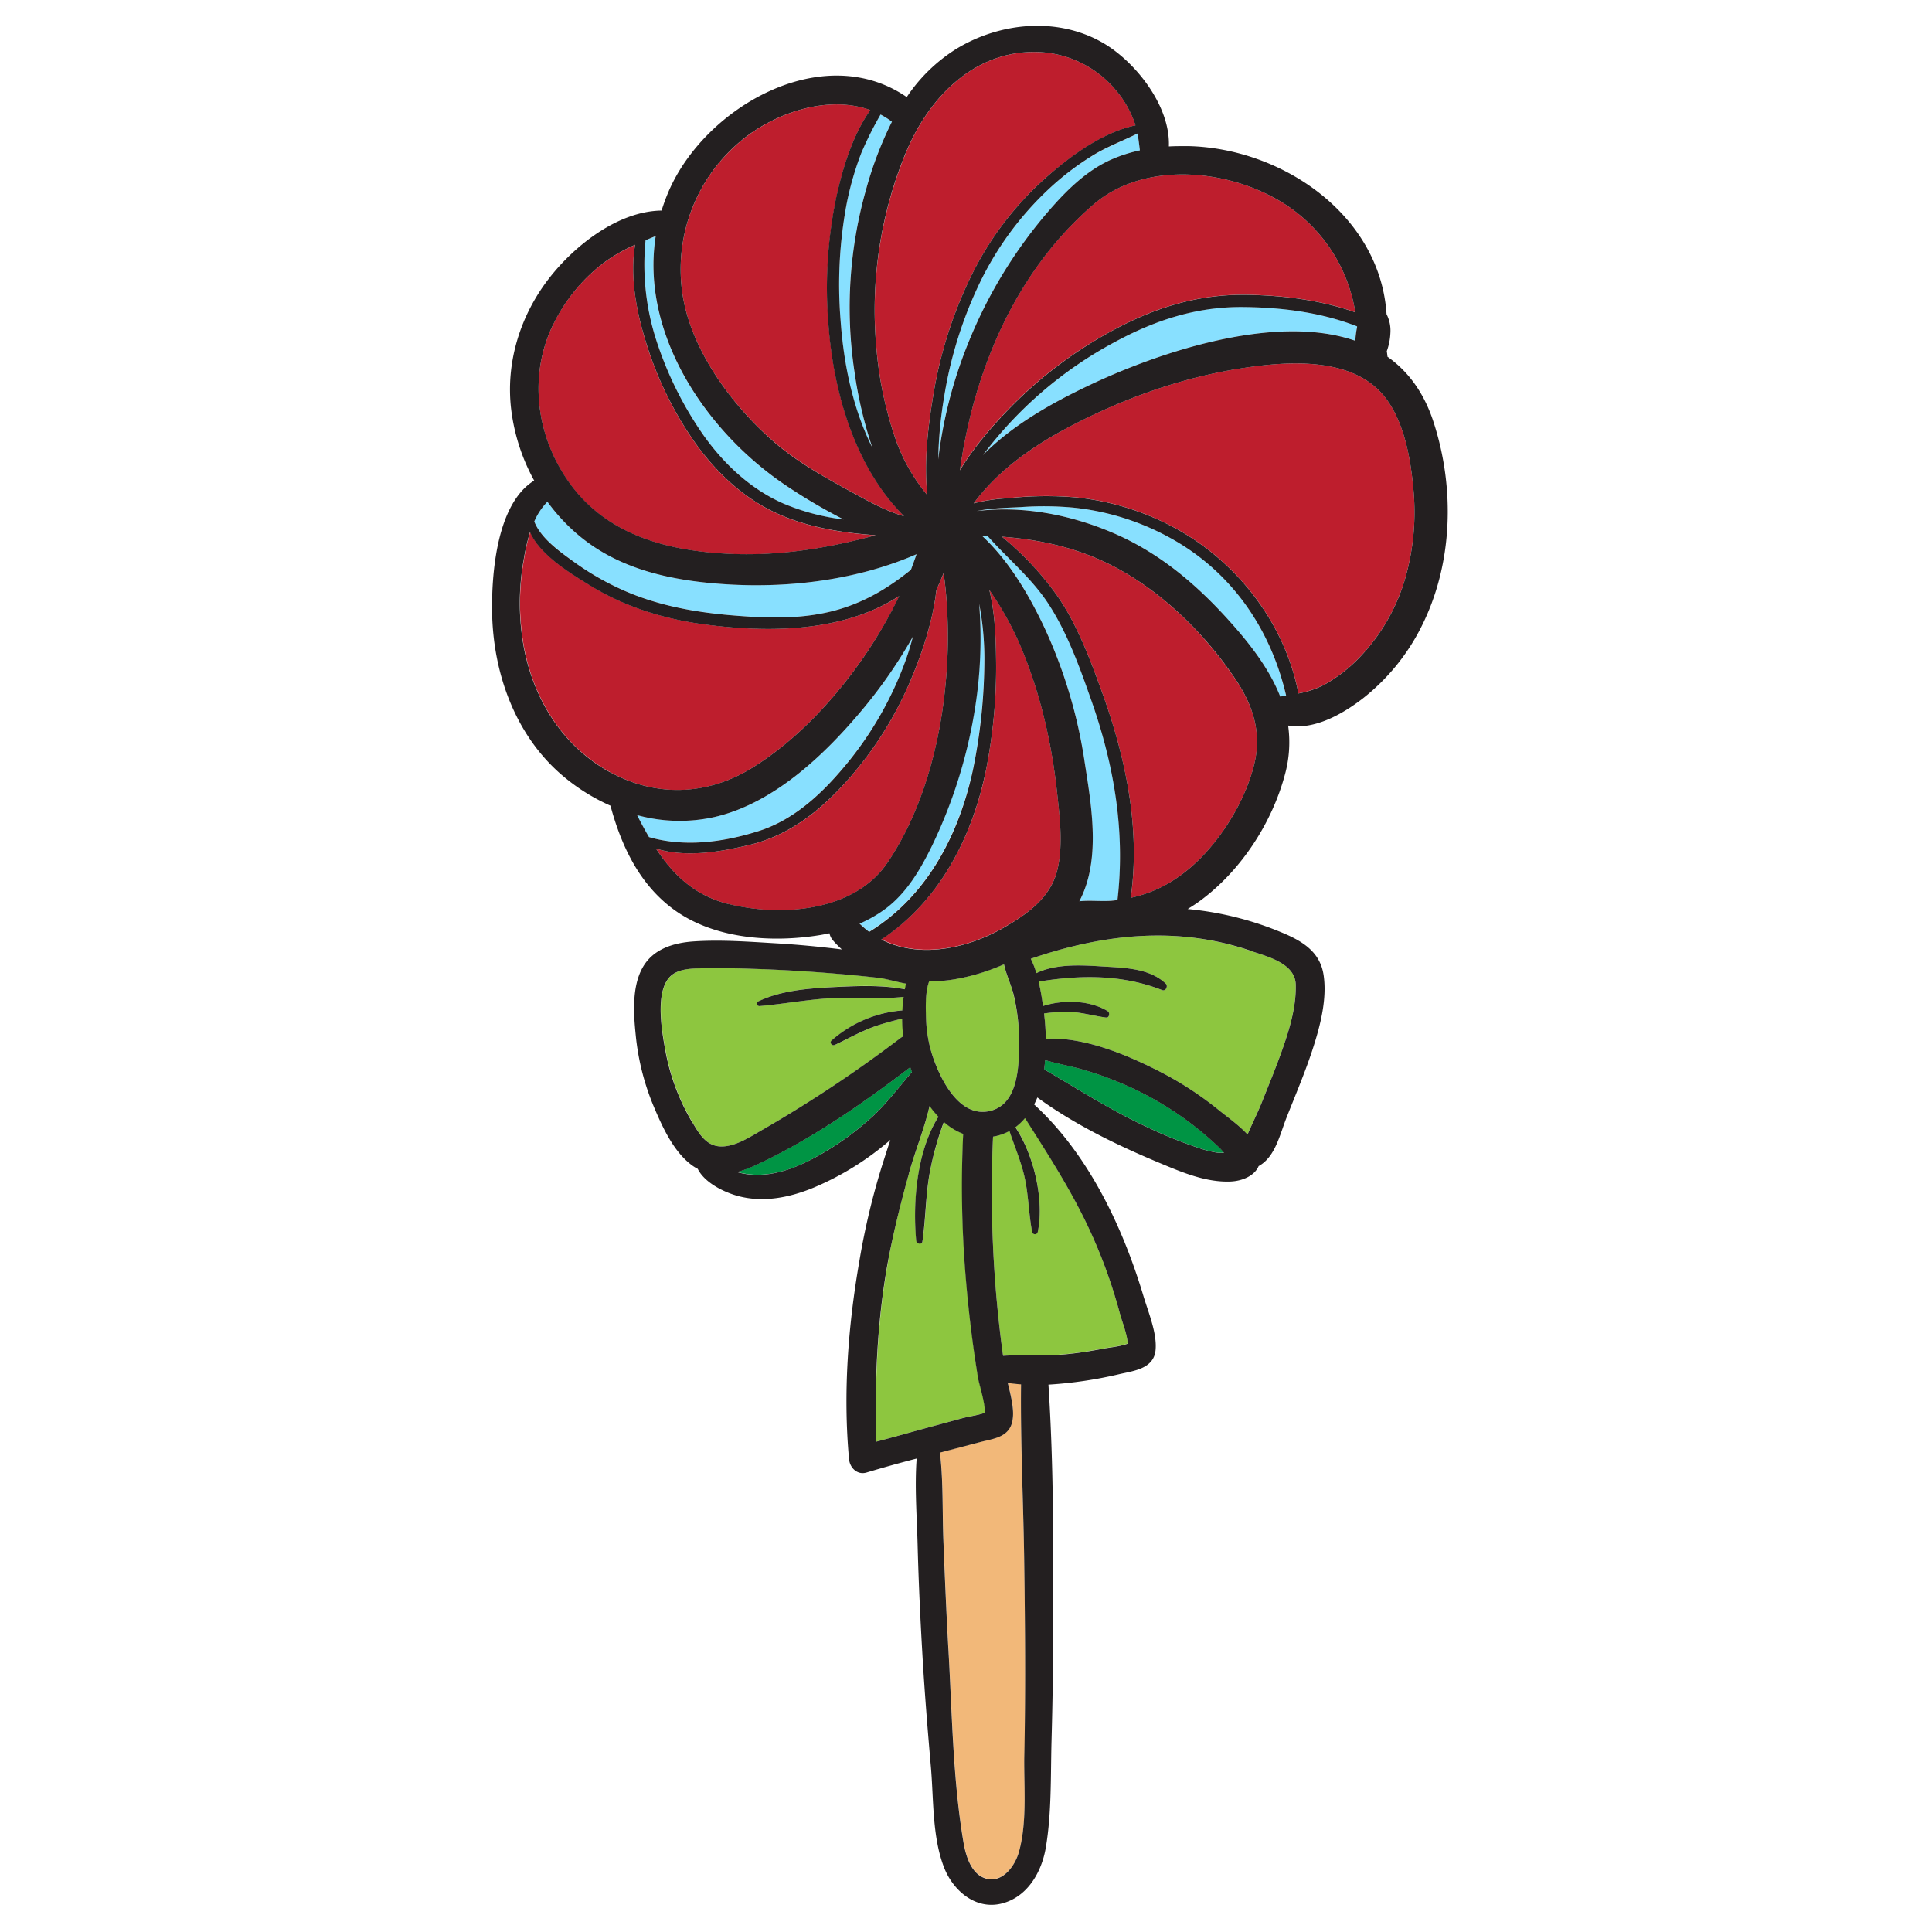 <svg id="Layer_1" data-name="Layer 1" xmlns="http://www.w3.org/2000/svg" viewBox="0 0 600 600"><defs><style>.cls-1{fill:#f2b879;}.cls-2{fill:#be1e2d;}.cls-3{fill:#88e0ff;}.cls-4{fill:#8dc63f;}.cls-5{fill:#009444;}.cls-6{fill:#231f20;}</style></defs><title>doodle</title><path class="cls-1" d="M318.11,486c-.26-18.69-1.25-37.44-1-56.13-1.39-.1-2.77-.25-4.12-.46,1,4.17,2.34,9,1.24,12.64-1.34,4.36-6,4.74-9.84,5.75q-6.23,1.65-12.46,3.26c1.09,9,.71,18.42,1.07,27.42.45,11.35.92,22.7,1.57,34,1.14,19.67,1.36,40.07,4.65,59.53.71,4.22,2.4,10.16,7.17,11.39,5,1.31,8.81-3.94,10-8.1,2.65-9.09,1.58-20.06,1.77-29.45C318.54,526,318.39,506,318.11,486Z"/><path class="cls-2" d="M311.55,288.15c7.39-4.22,14.68-9.25,16.82-18,1.92-7.79.74-16.55-.12-24.43-1.75-15.92-5.54-32-12-46.68a98.57,98.57,0,0,0-9-15.89c1.7,6.94,2,14.47,2.09,21.11a163.14,163.14,0,0,1-3.43,36.35c-4.4,20.24-14.61,39.62-32.17,51.08C285.35,297.68,300,294.73,311.55,288.15Z"/><path class="cls-3" d="M366.16,168.63a78.78,78.78,0,0,0-32.88-11,99.58,99.58,0,0,0-16.2-.16c-4.4.27-9.24.29-13.72,1.24,14.09-1.73,28.67,1.05,41.74,6.54C361,171.94,373.4,183,384.54,196c5.47,6.37,10.2,13.06,13,20.3l1.84-.3C394.86,196.38,383.73,179.32,366.16,168.63Z"/><path class="cls-4" d="M290.06,329.15c2.5,6.94,8.11,17.68,17,15.93,9.14-1.8,9.4-13.71,9.45-21.1a62.39,62.39,0,0,0-1.77-15.09c-.76-3.13-2.25-6.25-3-9.42a64.87,64.87,0,0,1-15.45,4.67,48,48,0,0,1-7.75.63c-1.38,3.53-1.05,9.31-.92,12.34A40.65,40.65,0,0,0,290.06,329.15Z"/><path class="cls-4" d="M315.33,350c5.85,8.76,9,22.85,6.94,32.58a.9.9,0,0,1-1.72,0c-1.12-5.79-1.11-11.72-2.46-17.51-1.13-4.8-3.07-9.28-4.6-13.91A16.08,16.08,0,0,1,308.4,353,373.36,373.36,0,0,0,311.5,421c6.37-.36,12.81.17,19.2-.44,4-.37,7.88-1,11.78-1.74,2.18-.42,5.33-.67,7.72-1.57-.1-2.85-1.76-6.92-2.35-9.13q-1.38-5.19-3.11-10.29a159.94,159.94,0,0,0-8.16-19.66c-5.34-10.8-11.86-20.83-18.21-31A18.07,18.07,0,0,1,315.33,350Z"/><path class="cls-2" d="M344.07,175c-10.42-5.08-21.56-7.48-32.9-8.31a94.14,94.14,0,0,1,17.2,18.38c6.14,8.84,10.14,19.57,13.79,29.63,7.38,20.32,12.1,42.5,9,64.13a41,41,0,0,0,6.12-1.82c7.79-3,14.39-8.57,19.59-15,5.74-7.12,10.64-16.13,12.73-25,2.22-9.42-.43-17.83-5.69-25.69C374,196.49,360.11,182.88,344.07,175Z"/><path class="cls-4" d="M320.11,297.76a26,26,0,0,1,1.74,4.45c6.06-2.94,13.9-2.49,20.32-2.08,6.74.44,14.67.43,19.86,5.35.81.77,0,2.41-1.14,2-12.49-4.9-25.39-4.72-38.33-2.63.61,2.62,1,5.24,1.36,7.57,6.36-2,14.54-1.78,20.05,1.58.83.5.58,2.13-.54,2-3.6-.48-7.08-1.5-10.73-1.73a47.93,47.93,0,0,0-8.47.48,71.05,71.05,0,0,1,.55,7.84c11.92-.65,25.36,5.06,35.47,10.24a105.13,105.13,0,0,1,18.18,11.86c2.53,2.05,6.23,4.67,9,7.64,1.46-3.44,3.2-6.86,4.52-10.19,2.29-5.78,4.69-11.54,6.71-17.43s3.88-12.42,3.74-18.86c-.14-6.69-8.75-8.76-14.06-10.56C365.43,287.47,342.55,290.07,320.11,297.76Z"/><path class="cls-3" d="M289.33,262.76c-3.47,7.1-7.54,14.09-13.85,19a39.8,39.8,0,0,1-8.57,5,27.76,27.76,0,0,0,3,2.56c18-11,28-30.51,32.31-50.77a172,172,0,0,0,3.46-34.33,90.85,90.85,0,0,0-1.62-16.78,138.17,138.17,0,0,1-.48,26.2A153.15,153.15,0,0,1,289.33,262.76Z"/><path class="cls-3" d="M345.16,279.73c.64-.05,1.27-.14,1.91-.21,2.46-21.18-1-41.74-8.06-61.84-3.56-10.16-7.37-20.86-13.24-29.94-5.21-8.05-12.71-14.14-19-21.25-.57,0-1.14-.05-1.72-.06,8.48,7.86,14.8,18.8,19.48,28.78A152.49,152.49,0,0,1,336.9,237c2.07,13.51,5,30.21-1.67,42.89C338.5,279.52,341.85,280,345.16,279.73Z"/><path class="cls-5" d="M352.15,338.15a108.63,108.63,0,0,0-15.88-6c-3.81-1.12-7.88-1.78-11.71-2.95q-.12,1.47-.3,2.94a2.43,2.43,0,0,1,.37.16c10.54,6.14,20.61,12.66,31.75,17.77a138.31,138.31,0,0,0,16.75,6.71,33.3,33.3,0,0,0,5,1.19,18.93,18.93,0,0,0,2,0c-.48-.52-.94-1.09-1.38-1.51A100.32,100.32,0,0,0,352.15,338.15Z"/><path class="cls-2" d="M385.21,114.42c-18.46,2.91-36.38,9.38-52.91,18C321,138.36,310,146,302.38,156.29a54.23,54.23,0,0,1,10.72-1.58,107.52,107.52,0,0,1,21.07-.26,82,82,0,0,1,32.95,10.76c18.22,10.71,32.14,29.24,36.11,50.12a28,28,0,0,0,8-2.69,47,47,0,0,0,11.68-9.22,59.34,59.34,0,0,0,13.42-23.57,74.85,74.85,0,0,0,2.56-28.52c-.84-9-2.69-19.33-7.93-26.87C421.19,110.44,399.93,112.1,385.21,114.42Z"/><path class="cls-3" d="M178.13,174.39a84.63,84.63,0,0,0,13.7,8.1c10.84,5.15,22.48,7.41,34.37,8.49,11.6,1,23.26,1.56,34.55-1.82,8.53-2.55,15.52-6.89,22.15-12.22.6-1.6,1.18-3.22,1.75-4.84-18.22,7.94-39.2,10.56-58.83,9.36-16.69-1-33.36-4.39-46.4-15.47A58.42,58.42,0,0,1,170,155.82a19.91,19.91,0,0,0-4.11,6.11C168,167.18,174,171.35,178.13,174.39Z"/><path class="cls-2" d="M223.87,171.87c16.66,1.12,32.4-1.37,48.07-5.63-10.38-.73-20.92-2.42-30.37-6.65-10.33-4.63-18.74-12.45-25.34-21.54a110.46,110.46,0,0,1-16-33c-2.68-8.92-4.61-19.44-3-29a50.51,50.51,0,0,0-9.6,5.48,53.52,53.52,0,0,0-15.74,19.06c-7.64,15.51-5.55,33.67,3.89,47.9C186.81,165.08,204.82,170.6,223.87,171.87Z"/><path class="cls-2" d="M233.44,238.55c14.2-8.74,26.25-21.92,35.56-35.62a143.36,143.36,0,0,0,10.32-17.85c-17.23,11.15-39.86,11.49-60,8.89-12.84-1.66-25.18-5.46-36.24-12.3-5.71-3.54-15.29-9.26-18.42-16.42a65.7,65.7,0,0,0-2,8.86,75.59,75.59,0,0,0,.26,27.81c3.25,15.91,12.18,30,26.59,37.88S219.62,247.05,233.44,238.55Z"/><path class="cls-2" d="M275.5,268.08c10.28-15,15.85-34.6,17.84-52.54a154.64,154.64,0,0,0,.73-27.55c-.22-3.36-.57-6.72-1-10.06-.7,1.79-1.47,3.55-2.26,5.3-1.1,9.78-4.45,19.72-8.15,28.4a112.72,112.72,0,0,1-18.84,30c-8.5,9.7-18.22,17.67-31,20.76-9.11,2.2-19.87,4-29.09,1.15,5.23,8,11.88,14.54,22.41,17.19C242.52,284.82,265.18,283.17,275.5,268.08Z"/><path class="cls-3" d="M218.32,134.94c6.39,9.06,14.66,16.87,24.87,21.41a68.79,68.79,0,0,0,18.83,5,173,173,0,0,1-18.18-10.71c-24.89-16.81-45-47.1-40.2-77.31l-3.15,1.31A76.25,76.25,0,0,0,203.93,106,111.32,111.32,0,0,0,218.32,134.94Z"/><path class="cls-3" d="M235.52,258.09c11.54-3.65,20.53-12.42,28-21.63A108.57,108.57,0,0,0,281,205.81a80.71,80.71,0,0,0,2.53-8.12,149.7,149.7,0,0,1-15.21,22.1c-11.81,14.26-27.86,29.7-46.48,33.94a49.73,49.73,0,0,1-24-.62c1.18,2.32,2.4,4.62,3.69,6.83C212.58,263.17,224.65,261.53,235.52,258.09Z"/><path class="cls-3" d="M262.87,63.65A136.1,136.1,0,0,0,261,99.19c.91,13.2,3.55,26.5,9.23,38.52.19.42.41.81.62,1.22a131.87,131.87,0,0,1-5.52-23.48A134.14,134.14,0,0,1,269,58.74a114.14,114.14,0,0,1,8-20.94,26,26,0,0,0-3.56-2.21,108.82,108.82,0,0,0-6,12A94.6,94.6,0,0,0,262.87,63.65Z"/><path class="cls-2" d="M298.11,146c4.42-7.36,10.31-14.07,16.09-19.95A132.8,132.8,0,0,1,346.68,102c13.06-6.9,26.24-10.77,41.09-10.46,11.28.24,22.54,1.68,33.13,5.43A49.14,49.14,0,0,0,394,60.55c-16.55-8.33-39.84-9.65-54.5,3C315.4,84.32,302.44,115,298.11,146Z"/><path class="cls-3" d="M346.14,106.27a124.9,124.9,0,0,0-40.88,35.07c9.24-9.4,21.48-16.24,33.34-21.85C360,109.38,396,97.2,420.89,105.8a28.79,28.79,0,0,1,.56-4.34s0-.1,0-.15c-11.3-4.35-23.53-5.86-35.63-6C371.44,95.23,358.68,99.47,346.14,106.27Z"/><path class="cls-2" d="M241.72,138.34c7.27,6,15.69,10.58,24,15.11,4.66,2.56,9.35,5.12,14.46,6.68l.64.18c-15.25-15.18-21.88-38.38-23.46-59.18a138.2,138.2,0,0,1,2.28-39.3c1.92-8.95,5-19.69,10.69-27.64-13.14-4.78-29.38.77-39.85,9.28A51.83,51.83,0,0,0,212.06,92C215,109.65,228.19,127.07,241.72,138.34Z"/><path class="cls-3" d="M325.39,59a98.72,98.72,0,0,0-20.9,28.44A129.07,129.07,0,0,0,293.09,124a129.88,129.88,0,0,0-1.74,18.67,140,140,0,0,1,9.2-35.85A145.72,145.72,0,0,1,326,65.17c5.31-6.08,11.26-12,18.68-15.41A45.08,45.08,0,0,1,354,46.7c-.19-1.74-.38-3.47-.71-5.2-4.45,2.23-9.14,4-13.44,6.54A84.92,84.92,0,0,0,325.39,59Z"/><path class="cls-2" d="M272.16,107.82a116.43,116.43,0,0,0,6.37,29.67A56.23,56.23,0,0,0,288,153.78c-1.11-10.21.18-21.08,1.77-30.68A133.26,133.26,0,0,1,302,84.91,99,99,0,0,1,325,55c7.53-6.56,17.5-13.89,27.66-16.06a32,32,0,0,0-6.16-11,33,33,0,0,0-22.52-11.68c-20.15-1.51-34.86,13-42.28,30.34A128.2,128.2,0,0,0,272.16,107.82Z"/><path class="cls-4" d="M279.71,322.37a4.51,4.51,0,0,1,.87-.53,48.71,48.71,0,0,1-.34-5.53c-2.89.74-5.78,1.44-8.6,2.46-4.25,1.55-8.19,3.77-12.27,5.71-.84.4-1.81-.66-1.05-1.36a37.72,37.72,0,0,1,22-9.35c.05-1.11.13-2.21.26-3.3,0-.29.08-.6.12-.91-6.8.79-13.84.1-20.66.33-8.14.27-16,1.86-24.12,2.54a.78.78,0,0,1-.39-1.44c6.94-3.32,14.95-4,22.55-4.41,7.43-.41,15.56-.81,23,.63.11-.58.22-1.17.37-1.75-3-.52-5.86-1.5-8.9-1.84q-6-.67-12-1.18c-8.94-.76-17.91-1.31-26.88-1.58-4.83-.15-9.68-.26-14.52-.17-3.09.05-6.72-.05-9.53,1.49-6.61,3.62-4.11,17.52-3,23.56a67.39,67.39,0,0,0,8.29,22.54c2.36,4,4.69,8.2,10,7.74,4.31-.38,8.42-3.18,12.1-5.28A402.92,402.92,0,0,0,279.71,322.37Z"/><path class="cls-5" d="M282.72,331.4c-14.89,11.36-31.1,22.63-48.11,30.47a34,34,0,0,1-5.72,2.08,23.48,23.48,0,0,0,5.71.86c7,.19,13.71-2.6,19.68-6a88.88,88.88,0,0,0,16.52-11.93c4.68-4.31,8.32-9.27,12.44-14C283.06,332.38,282.89,331.89,282.72,331.4Z"/><path class="cls-4" d="M272.11,447.71c5.31-1.38,10.59-2.89,15.87-4.33l11.07-3c2.05-.55,4.71-.86,6.86-1.66.09-3.38-1.73-8.51-2.18-11.2-.56-3.44-1.07-6.88-1.53-10.34q-1.41-10.43-2.25-20.91a339,339,0,0,1-.76-44.16,19.59,19.59,0,0,1-6-3.71A95.74,95.74,0,0,0,288.61,365c-1.09,6.79-1.09,13.7-2.12,20.49-.18,1.18-1.84.75-1.93-.26-1.09-12.13.19-27.74,6.9-38.48a30.8,30.8,0,0,1-2.75-3.33c-1.61,7.11-4.49,14.05-6.43,21-2.63,9.43-5,18.9-6.68,28.54C272.42,411.16,271.7,429.36,272.11,447.71Z"/><path class="cls-6" d="M266.89,391.61c-3.52,20.22-5.09,41.1-3.21,61.56.25,2.68,2.56,5,5.43,4.14,5.16-1.54,10.36-3,15.57-4.34-.65,8.81.06,17.91.29,26.6.3,11.7.85,23.41,1.54,35.09.67,11.34,1.59,22.67,2.58,34,.89,10.09.37,22,4.2,31.56,2.8,6.95,9.61,12.84,17.54,11,8.15-1.9,12.64-9.7,13.95-17.41,1.84-10.81,1.48-22.28,1.78-33.22q.49-17.64.53-35.29c.07-25,.14-50.31-1.49-75.29a130.48,130.48,0,0,0,22.17-3.29c4.43-1,10.44-1.7,11.08-7.25.6-5.27-2.26-12-3.75-17C348.67,381,338,358.44,321.16,343c.36-.7.69-1.42,1-2.17,11.5,8.38,24.82,14.85,37.86,20.29,7,2.92,14.52,6.16,22.28,5.8,3.5-.17,7.32-1.75,8.58-4.78,5.14-2.78,6.58-9.78,8.62-14.95,2.88-7.31,6-14.57,8.38-22.05,2.22-6.92,4.26-15,3.18-22.3-1-6.76-5.87-10.12-11.75-12.71a99.52,99.52,0,0,0-30.47-7.82c1.48-.9,2.92-1.85,4.29-2.88,12.39-9.27,21.92-23.93,25.91-38.86a37.57,37.57,0,0,0,1-15.25c8.05,1.44,16.8-3.5,23-8.26a65.66,65.66,0,0,0,18.39-22.44c9.81-19.43,10.47-43,3.76-63.57-3-9.26-8-15.82-14.29-20.26-.05-.58-.13-1.16-.22-1.73a18.65,18.65,0,0,0,1.12-5.6,11.19,11.19,0,0,0-1.19-5.88C428.63,66.85,398.3,46,368.94,45.37c-2,0-4,0-5.94.11.52-12.75-10.63-26.56-20.65-32.27-14-8-31.76-6.29-45.3,1.94a50.92,50.92,0,0,0-15.45,15c-26-17.89-62.57,3-73.93,29.24a60.3,60.3,0,0,0-2.21,6c-13.52.18-27,10.86-34.85,20.93-9,11.53-13.6,26.16-11.87,40.76a61.14,61.14,0,0,0,7.15,22.17c-11.78,7.22-13.26,29.41-13.06,41,.32,18.65,7.06,37.75,21.4,50.22a60.87,60.87,0,0,0,15.35,9.74c3.29,12.19,8.75,24,19.13,31.85,12.66,9.59,30.87,10.81,46.07,8.32q1.41-.24,2.82-.54a4.85,4.85,0,0,0,1.16,2.29c.86,1,1.76,1.87,2.69,2.73-6.82-.85-13.67-1.51-20.54-1.91-8.43-.5-17.11-1.16-25.55-.58-6.17.43-12.56,2.33-15.78,8.1-3.39,6-2.82,14.4-2.15,21a76.65,76.65,0,0,0,5.75,22.53c2.63,6.18,6,13.55,11.5,17.73a13.06,13.06,0,0,0,2,1.26c2.16,4.34,8.14,7.23,12.38,8.4,7.94,2.19,16.19.52,23.64-2.57a88.82,88.82,0,0,0,23.82-14.82c-.82,2.42-1.57,4.83-2.33,7.17A224.41,224.41,0,0,0,266.89,391.61Zm49.48,183.75c-1.21,4.16-5,9.41-10,8.1-4.77-1.23-6.46-7.17-7.17-11.39-3.29-19.46-3.51-39.86-4.65-59.53-.65-11.34-1.12-22.69-1.57-34-.36-9,0-18.39-1.07-27.42q6.24-1.62,12.46-3.26c3.81-1,8.5-1.39,9.84-5.75,1.1-3.6-.25-8.47-1.24-12.64,1.35.21,2.73.36,4.12.46-.21,18.69.78,37.44,1,56.13.28,20,.43,39.93,0,59.89C318,555.3,319,566.27,316.37,575.36ZM304.09,187.52a90.85,90.85,0,0,1,1.62,16.78,172,172,0,0,1-3.46,34.33C298,258.89,288,278.35,269.94,289.4a27.76,27.76,0,0,1-3-2.56,39.8,39.8,0,0,0,8.57-5c6.31-4.94,10.38-11.93,13.85-19a153.15,153.15,0,0,0,14.28-49A138.17,138.17,0,0,0,304.09,187.52ZM336.9,237a152.49,152.49,0,0,0-12.4-41.78c-4.68-10-11-20.92-19.48-28.78.58,0,1.15,0,1.72.06,6.32,7.11,13.82,13.2,19,21.25,5.87,9.08,9.68,19.78,13.24,29.94,7.06,20.1,10.52,40.66,8.06,61.84-.64.07-1.27.16-1.91.21-3.31.24-6.66-.21-9.93.15C341.92,267.2,339,250.5,336.9,237Zm-31,3.66a163.14,163.14,0,0,0,3.43-36.35c-.08-6.64-.39-14.17-2.09-21.11a98.57,98.57,0,0,1,9,15.89c6.46,14.68,10.25,30.76,12,46.68.86,7.88,2,16.64.12,24.43-2.14,8.71-9.43,13.74-16.82,18-11.52,6.58-26.2,9.53-37.84,3.58C291.27,280.27,301.48,260.89,305.88,240.65Zm-17.31,64.12a48,48,0,0,0,7.75-.63,64.87,64.87,0,0,0,15.45-4.67c.71,3.17,2.2,6.29,3,9.42A62.39,62.39,0,0,1,316.5,324c-.05,7.39-.31,19.3-9.45,21.1-8.88,1.75-14.49-9-17-15.93a40.65,40.65,0,0,1-2.41-12C287.52,314.08,287.19,308.3,288.57,304.77Zm48,73.44a159.94,159.94,0,0,1,8.16,19.66q1.72,5.1,3.11,10.29c.59,2.21,2.25,6.28,2.35,9.13-2.39.9-5.54,1.15-7.72,1.57-3.9.76-7.82,1.37-11.78,1.74-6.39.61-12.83.08-19.2.44A373.36,373.36,0,0,1,308.4,353a16.08,16.08,0,0,0,5.09-1.76c1.53,4.63,3.47,9.11,4.6,13.91,1.35,5.79,1.34,11.72,2.46,17.51a.9.9,0,0,0,1.72,0c2.07-9.73-1.09-23.82-6.94-32.58a18.07,18.07,0,0,0,3-2.83C324.72,357.38,331.24,367.41,336.58,378.21ZM378.15,358a33.3,33.3,0,0,1-5-1.19,138.31,138.31,0,0,1-16.75-6.71c-11.14-5.11-21.21-11.63-31.75-17.77a2.43,2.43,0,0,0-.37-.16q.18-1.47.3-2.94c3.83,1.17,7.9,1.83,11.71,2.95a108.63,108.63,0,0,1,15.88,6,100.32,100.32,0,0,1,26.58,18.33c.44.42.9,1,1.38,1.51A18.93,18.93,0,0,1,378.15,358Zm10.2-62.71c5.31,1.8,13.92,3.87,14.06,10.56.14,6.44-1.67,12.83-3.74,18.86s-4.42,11.65-6.71,17.43c-1.32,3.33-3.06,6.75-4.52,10.19-2.78-3-6.48-5.59-9-7.64a105.13,105.13,0,0,0-18.18-11.86c-10.11-5.18-23.55-10.89-35.47-10.24a71.05,71.05,0,0,0-.55-7.84,47.93,47.93,0,0,1,8.47-.48c3.65.23,7.13,1.25,10.73,1.73,1.12.14,1.37-1.49.54-2-5.51-3.36-13.69-3.61-20.05-1.58-.34-2.33-.75-4.95-1.36-7.57,12.94-2.09,25.84-2.27,38.33,2.63,1.12.44,1.95-1.2,1.14-2-5.19-4.92-13.12-4.91-19.86-5.35-6.42-.41-14.26-.86-20.32,2.08a26,26,0,0,0-1.74-4.45C342.55,290.07,365.43,287.47,388.35,295.25ZM389.59,237c-2.09,8.92-7,17.93-12.73,25-5.2,6.46-11.8,12-19.59,15a41,41,0,0,1-6.12,1.82c3.11-21.63-1.61-43.81-9-64.13-3.65-10.06-7.65-20.79-13.79-29.63a94.14,94.14,0,0,0-17.2-18.38c11.34.83,22.48,3.23,32.9,8.31,16,7.84,29.95,21.45,39.83,36.24C389.16,219.14,391.81,227.55,389.59,237Zm8-20.67c-2.83-7.24-7.56-13.93-13-20.3C373.4,183,361,171.94,345.1,165.26c-13.07-5.49-27.65-8.27-41.74-6.54,4.48-.95,9.32-1,13.72-1.24a99.58,99.58,0,0,1,16.2.16,78.78,78.78,0,0,1,32.88,11c17.57,10.69,28.7,27.75,33.25,47.37Zm33.37-91.84c5.24,7.54,7.09,17.9,7.93,26.87a74.85,74.85,0,0,1-2.56,28.52,59.34,59.34,0,0,1-13.42,23.57,47,47,0,0,1-11.68,9.22,28,28,0,0,1-8,2.69c-4-20.88-17.89-39.41-36.11-50.12a82,82,0,0,0-32.95-10.76,107.52,107.52,0,0,0-21.07.26,54.23,54.23,0,0,0-10.72,1.58C310,146,321,138.36,332.3,132.44c16.53-8.64,34.45-15.11,52.91-18C399.93,112.1,421.19,110.44,430.94,124.46Zm-9.49-23a28.79,28.79,0,0,0-.56,4.34C396,97.2,360,109.38,338.6,119.49c-11.86,5.61-24.1,12.45-33.34,21.85a124.9,124.9,0,0,1,40.88-35.07c12.54-6.8,25.3-11,39.67-10.92,12.1.1,24.33,1.61,35.63,6C421.44,101.36,421.45,101.41,421.45,101.46ZM394,60.55A49.14,49.14,0,0,1,420.9,97c-10.59-3.75-21.85-5.19-33.13-5.43-14.85-.31-28,3.56-41.09,10.46a132.8,132.8,0,0,0-32.48,24.1c-5.78,5.88-11.67,12.59-16.09,19.95,4.33-31,17.29-61.72,41.38-82.49C354.15,50.9,377.44,52.22,394,60.55ZM354,46.7a45.08,45.08,0,0,0-9.35,3.06c-7.42,3.43-13.37,9.33-18.68,15.41a145.72,145.72,0,0,0-25.4,41.66,140,140,0,0,0-9.2,35.85A129.88,129.88,0,0,1,293.09,124a129.07,129.07,0,0,1,11.4-36.59A98.72,98.72,0,0,1,325.39,59,84.92,84.92,0,0,1,339.83,48c4.3-2.58,9-4.31,13.44-6.54C353.6,43.23,353.79,45,354,46.7Zm-72.33-.11c7.42-17.31,22.13-31.85,42.28-30.34a33,33,0,0,1,22.52,11.68,32,32,0,0,1,6.16,11C342.45,41.07,332.48,48.4,325,55A99,99,0,0,0,302,84.91a133.26,133.26,0,0,0-12.22,38.19c-1.59,9.6-2.88,20.47-1.77,30.68a56.23,56.23,0,0,1-9.49-16.29,116.43,116.43,0,0,1-6.37-29.67A128.2,128.2,0,0,1,281.65,46.59ZM277,37.8a114.14,114.14,0,0,0-8,20.94,134.14,134.14,0,0,0-3.64,56.71,131.87,131.87,0,0,0,5.52,23.48c-.21-.41-.43-.8-.62-1.22-5.68-12-8.32-25.32-9.23-38.52a136.1,136.1,0,0,1,1.84-35.54,94.6,94.6,0,0,1,4.6-16.08,108.82,108.82,0,0,1,6-12A26,26,0,0,1,277,37.8Zm-46.58,5.67c10.47-8.51,26.71-14.06,39.85-9.28-5.65,8-8.77,18.69-10.69,27.64a138.2,138.2,0,0,0-2.28,39.3c1.58,20.8,8.21,44,23.46,59.18l-.64-.18c-5.11-1.56-9.8-4.12-14.46-6.68-8.27-4.53-16.69-9.06-24-15.11C228.19,127.07,215,109.65,212.06,92A51.83,51.83,0,0,1,230.44,43.47ZM200.49,74.61l3.15-1.31c-4.76,30.21,15.31,60.5,40.2,77.31A173,173,0,0,0,262,161.32a68.79,68.79,0,0,1-18.83-5C233,151.81,224.71,144,218.32,134.94A111.32,111.32,0,0,1,203.93,106,76.25,76.25,0,0,1,200.49,74.61Zm-28.59,26A53.52,53.52,0,0,1,187.64,81.5a50.51,50.51,0,0,1,9.6-5.48c-1.63,9.57.3,20.09,3,29a110.46,110.46,0,0,0,16,33c6.6,9.09,15,16.91,25.34,21.54,9.45,4.23,20,5.92,30.37,6.65-15.67,4.26-31.41,6.75-48.07,5.63-19.05-1.27-37.06-6.79-48.08-23.41C166.35,134.23,164.26,116.07,171.9,100.56ZM170,155.82A58.42,58.42,0,0,0,179.42,166c13,11.08,29.71,14.44,46.4,15.47,19.63,1.2,40.61-1.42,58.83-9.36-.57,1.62-1.15,3.24-1.75,4.84-6.63,5.33-13.62,9.67-22.15,12.22C249.46,192.54,237.8,192,226.2,191c-11.89-1.08-23.53-3.34-34.37-8.49a84.63,84.63,0,0,1-13.7-8.1c-4.15-3-10.18-7.21-12.21-12.46A19.91,19.91,0,0,1,170,155.82Zm19.44,84c-14.41-7.91-23.34-22-26.59-37.88a75.59,75.59,0,0,1-.26-27.81,65.7,65.7,0,0,1,2-8.86c3.13,7.16,12.71,12.88,18.42,16.42,11.06,6.84,23.4,10.64,36.24,12.3,20.14,2.6,42.77,2.26,60-8.89A143.36,143.36,0,0,1,269,202.93c-9.31,13.7-21.36,26.88-35.56,35.62C219.62,247.05,203.76,247.63,189.47,239.8Zm8.38,13.31a49.73,49.73,0,0,0,24,.62c18.62-4.24,34.67-19.68,46.48-33.94a149.7,149.7,0,0,0,15.21-22.1,80.71,80.71,0,0,1-2.53,8.12,108.57,108.57,0,0,1-17.43,30.65c-7.48,9.21-16.47,18-28,21.63-10.87,3.44-22.94,5.08-34,1.85C200.25,257.73,199,255.43,197.85,253.11Zm28.31,27.59c-10.53-2.65-17.18-9.2-22.41-17.19,9.22,2.89,20,1.05,29.09-1.15,12.74-3.09,22.46-11.06,31-20.76a112.72,112.72,0,0,0,18.84-30c3.7-8.68,7.05-18.62,8.15-28.4.79-1.75,1.56-3.51,2.26-5.3.45,3.34.8,6.7,1,10.06a154.64,154.64,0,0,1-.73,27.55c-2,17.94-7.56,37.5-17.84,52.54S242.52,284.82,226.16,280.7Zm-11.3,67.58a67.39,67.39,0,0,1-8.29-22.54c-1.07-6-3.57-19.94,3-23.56,2.81-1.54,6.44-1.44,9.53-1.49,4.84-.09,9.69,0,14.52.17,9,.27,17.94.82,26.88,1.58q6,.51,12,1.18c3,.34,5.93,1.32,8.9,1.84-.15.58-.26,1.17-.37,1.75-7.42-1.44-15.55-1-23-.63-7.6.42-15.61,1.09-22.55,4.41a.78.78,0,0,0,.39,1.44c8.08-.68,16-2.27,24.12-2.54,6.82-.23,13.86.46,20.66-.33,0,.31-.08.62-.12.91-.13,1.09-.21,2.19-.26,3.3a37.72,37.72,0,0,0-22,9.35c-.76.7.21,1.76,1.05,1.36,4.08-1.94,8-4.16,12.27-5.71,2.82-1,5.71-1.72,8.6-2.46a48.71,48.71,0,0,0,.34,5.53,4.51,4.51,0,0,0-.87.53A402.92,402.92,0,0,1,237,350.74c-3.68,2.1-7.79,4.9-12.1,5.28C219.55,356.48,217.22,352.27,214.86,348.28Zm55.94-1.37a88.88,88.88,0,0,1-16.52,11.93c-6,3.37-12.7,6.16-19.68,6a23.48,23.48,0,0,1-5.71-.86,34,34,0,0,0,5.72-2.08c17-7.84,33.22-19.11,48.11-30.47.17.49.34,1,.52,1.48C279.12,337.64,275.48,342.6,270.8,346.91Zm11.48,17.55c1.94-7,4.82-13.9,6.43-21a30.8,30.8,0,0,0,2.75,3.33c-6.71,10.74-8,26.35-6.9,38.48.09,1,1.75,1.44,1.93.26,1-6.79,1-13.7,2.12-20.49a95.74,95.74,0,0,1,4.54-16.63,19.59,19.59,0,0,0,6,3.71,339,339,0,0,0,.76,44.16q.85,10.49,2.25,20.91c.46,3.46,1,6.9,1.53,10.34.45,2.69,2.27,7.82,2.18,11.2-2.15.8-4.81,1.11-6.86,1.66l-11.07,3c-5.28,1.44-10.56,2.95-15.87,4.33-.41-18.35.31-36.55,3.49-54.71C277.3,383.36,279.65,373.89,282.28,364.46Z"/></svg>